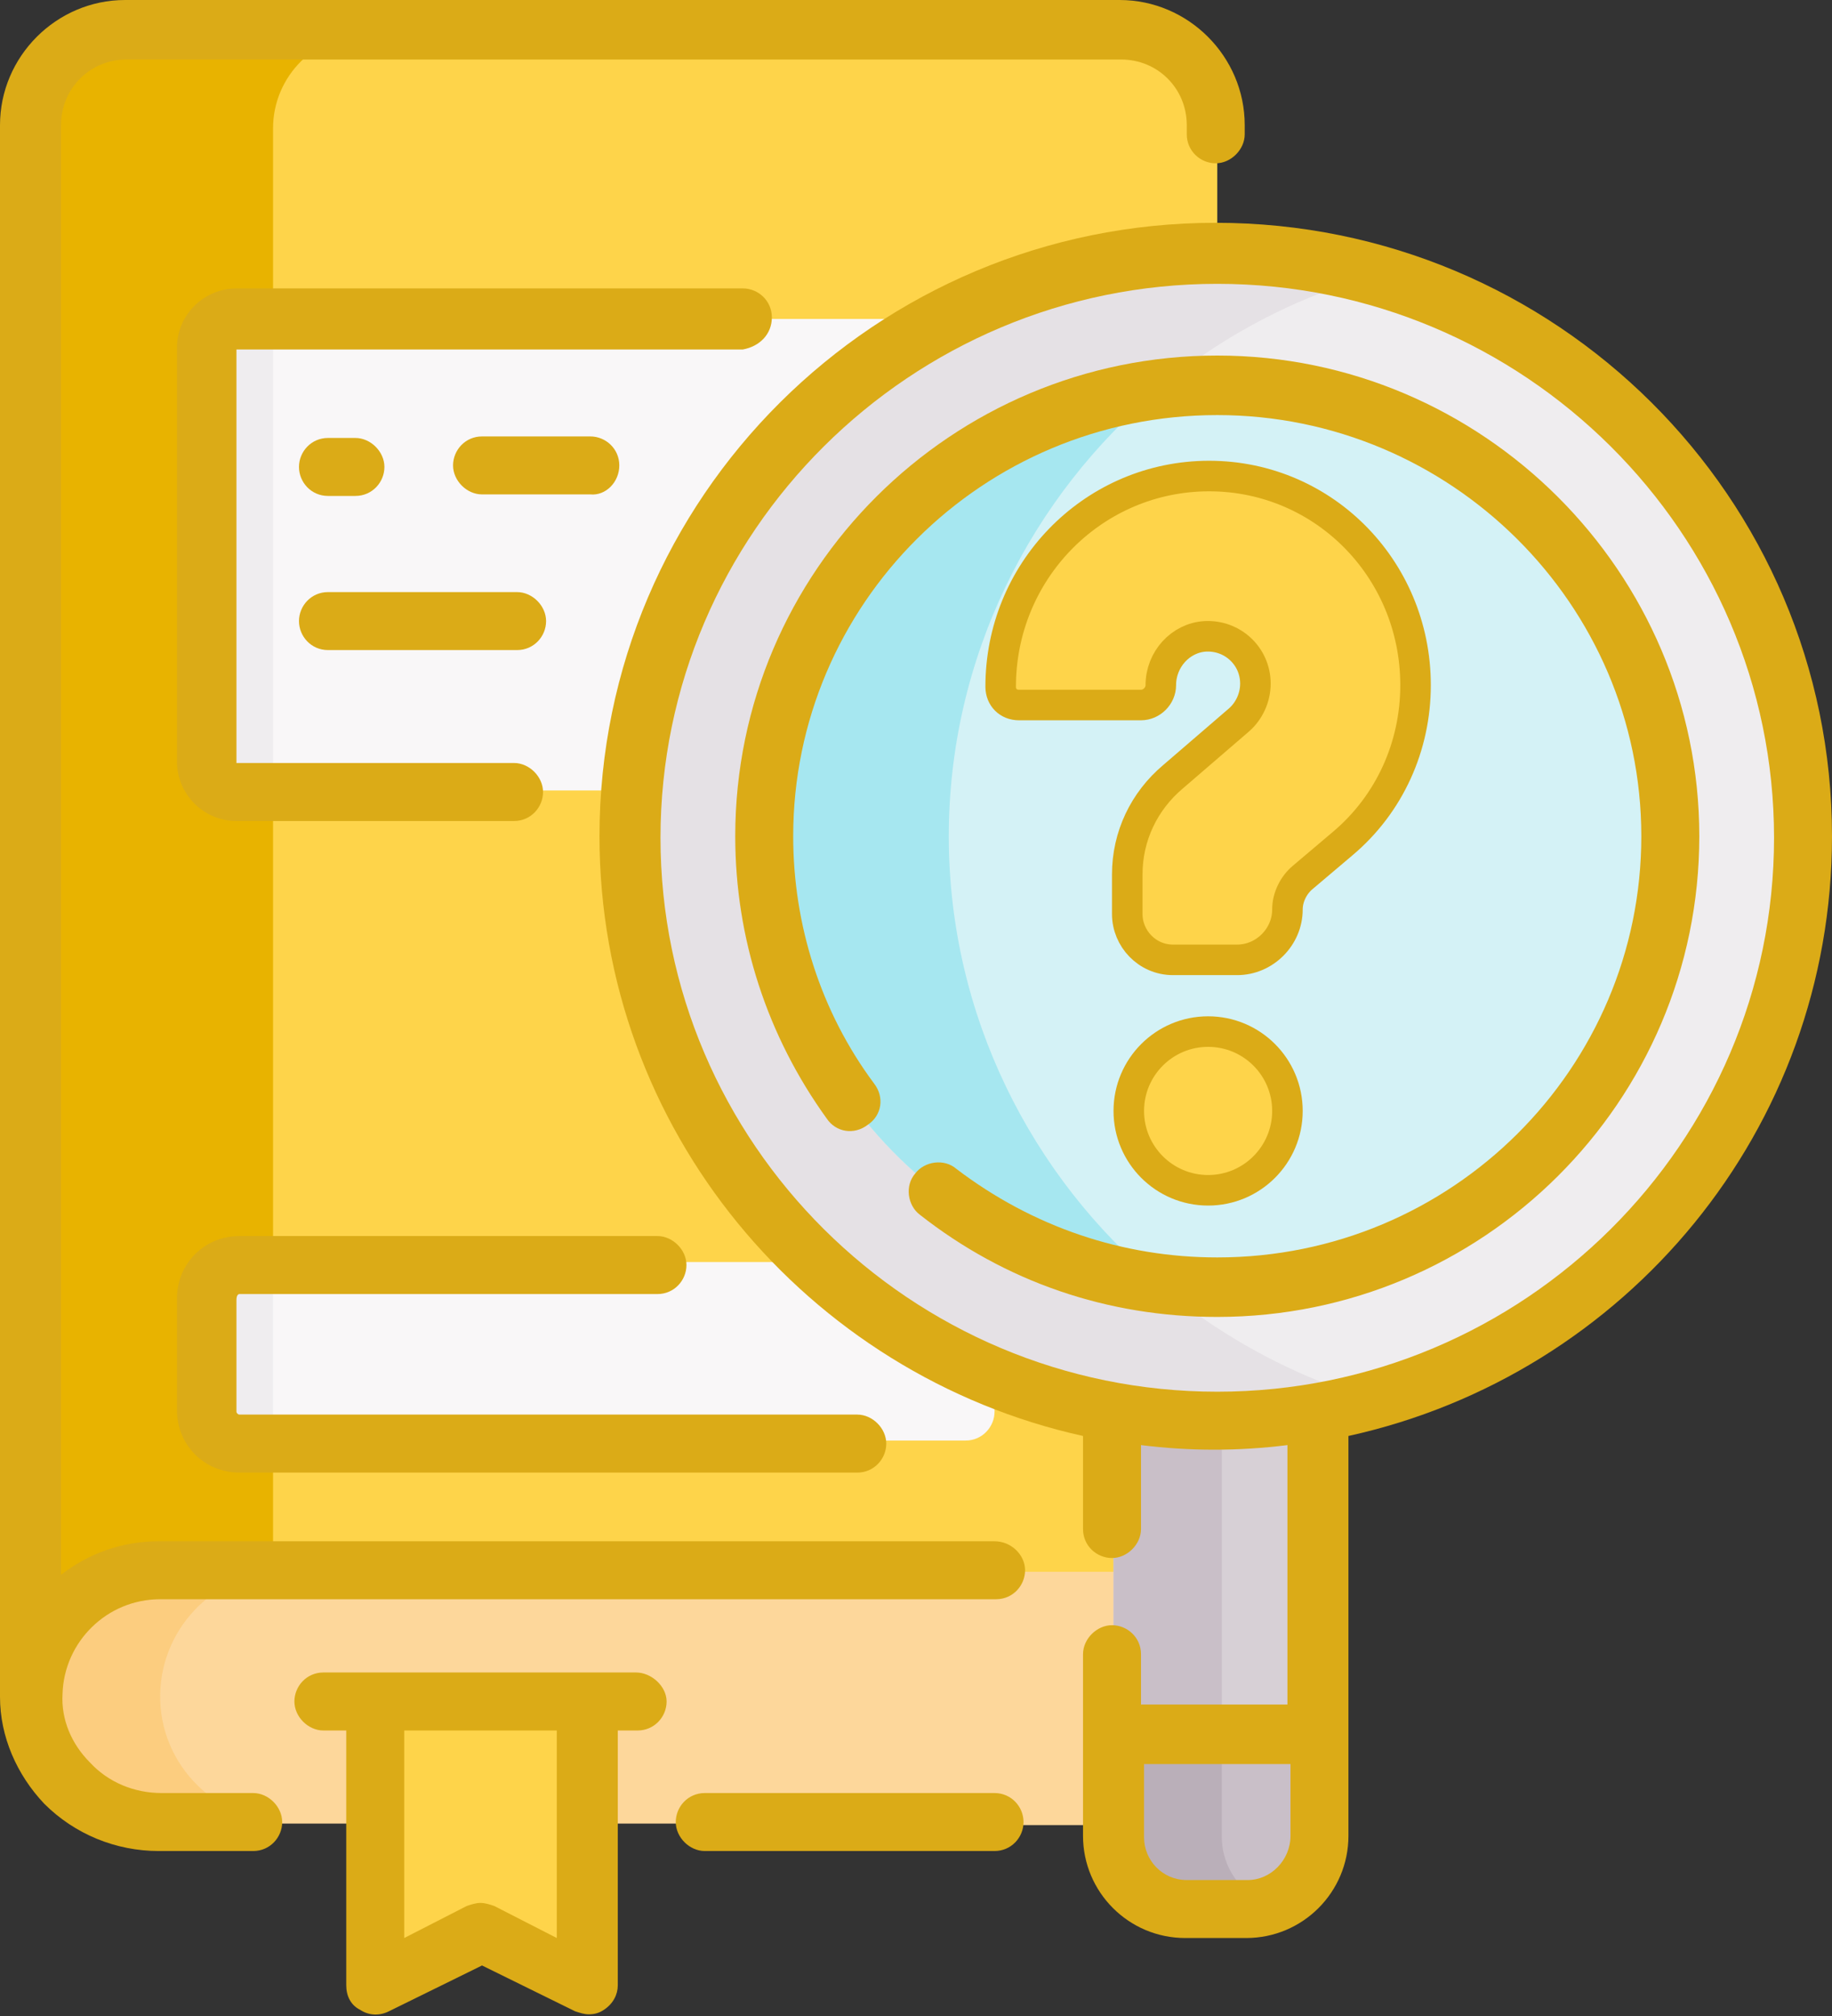 <svg width="60" height="66" viewBox="0 0 60 66" fill="none" xmlns="http://www.w3.org/2000/svg">
<rect x="0" y="0" width="60" height="66" fill="#333333" stroke="none"/>
<path d="M39.867 4.396V55.703L1.05 55.554V37.968V13.189V4.196C1.05 2.498 2.448 1.099 4.147 1.099H36.72C38.418 1.099 39.817 2.498 39.817 4.196V4.396H39.867Z" fill="#FED44A"/>
<path d="M8.943 55.554V37.968V13.189V4.196C8.943 2.498 10.342 1.099 12.04 1.099H4.147C2.398 1.099 1.05 2.498 1.05 4.196V13.189V37.968V55.554L39.867 55.703V55.654L8.943 55.554Z" fill="#E8B300"/>
<path d="M32.573 59.7H5.295C2.947 59.7 0.999 57.802 1.049 55.504C1.099 53.256 2.947 51.457 5.196 51.457H32.573H39.517V59.75H32.573V59.7Z" fill="#FDD79B"/>
<path d="M18.684 64.746L15.737 63.297L12.789 64.746C12.54 64.846 12.29 64.696 12.29 64.446V55.703H19.234V64.446C19.184 64.696 18.934 64.896 18.684 64.746Z" fill="#FED44A"/>
<path d="M5.246 55.454C5.296 53.206 7.144 51.407 9.392 51.407H5.196C2.947 51.407 1.099 53.206 1.049 55.454C0.999 57.752 2.947 59.65 5.295 59.65H9.492C7.144 59.7 5.196 57.802 5.246 55.454Z" fill="#FCCD7F"/>
<path d="M28.076 47.161H7.843C7.244 47.161 6.744 46.661 6.744 46.062V42.415C6.744 41.815 7.244 41.316 7.843 41.316H21.532H28.376H32.573V46.211C32.573 46.711 32.173 47.161 31.623 47.161H28.076Z" fill="#F9F7F8"/>
<path d="M7.843 47.161H8.942V41.365H7.843C7.244 41.365 6.744 41.865 6.744 42.465V46.112C6.744 46.661 7.244 47.161 7.843 47.161Z" fill="#EFEDEF"/>
<path d="M32.573 10.391V25.878H16.786H7.693C7.144 25.878 6.744 25.429 6.744 24.929V11.39C6.744 10.841 7.194 10.441 7.693 10.441H24.279H32.573V10.391Z" fill="#F9F7F8"/>
<path d="M7.744 25.878H8.943V13.139V10.391H7.744C7.194 10.391 6.794 10.841 6.794 11.341V24.879C6.744 25.429 7.194 25.878 7.744 25.878Z" fill="#EFEDEF"/>
<path d="M43.214 58.301V46.211V36.02H36.47V46.211V58.301H43.214Z" fill="#D7D0D6"/>
<path d="M40.017 36.07H36.47V46.261V58.351H40.017V46.261V36.07Z" fill="#C9BFC8"/>
<path d="M39.867 46.511C50.462 46.511 59.051 37.945 59.051 27.377C59.051 16.81 50.462 8.243 39.867 8.243C29.272 8.243 20.683 16.81 20.683 27.377C20.683 37.945 29.272 46.511 39.867 46.511Z" fill="#EFEDEF"/>
<path d="M31.074 27.377C31.074 18.634 36.969 11.241 45.063 8.993C43.414 8.543 41.666 8.293 39.817 8.293C29.226 8.293 20.633 16.836 20.633 27.427C20.633 38.018 29.226 46.561 39.817 46.561C41.615 46.561 43.364 46.311 45.063 45.862C37.019 43.514 31.074 36.17 31.074 27.377Z" fill="#E5E1E5"/>
<path d="M39.867 42.165C48.061 42.165 54.704 35.544 54.704 27.377C54.704 19.21 48.061 12.589 39.867 12.589C31.672 12.589 25.029 19.21 25.029 27.377C25.029 35.544 31.672 42.165 39.867 42.165Z" fill="#D4F2F6"/>
<path d="M37.968 12.739C30.674 13.639 25.029 19.883 25.029 27.377C25.029 34.921 30.674 41.116 37.968 42.015C33.772 38.518 31.074 33.222 31.074 27.377C31.074 21.532 33.772 16.236 37.968 12.739Z" fill="#A6E7F0"/>
<path d="M43.214 56.803V60.15C43.214 61.449 42.165 62.498 40.816 62.498H38.817C37.519 62.498 36.419 61.449 36.419 60.15V56.803H43.214Z" fill="#C9BFC8"/>
<path d="M40.017 60.15V56.803H36.47V60.15C36.47 61.449 37.519 62.498 38.868 62.498H40.866C41.116 62.498 41.416 62.448 41.615 62.348C40.666 62.048 40.017 61.149 40.017 60.15Z" fill="#BAAFB9"/>
<path d="M32.573 58.701H23.081C22.531 58.701 22.132 59.151 22.132 59.65C22.132 60.15 22.581 60.599 23.081 60.599H32.573C33.122 60.599 33.522 60.15 33.522 59.65C33.522 59.151 33.122 58.701 32.573 58.701Z" fill="#DBAB17"/>
<path d="M32.573 50.458H5.196C3.997 50.458 2.898 50.858 1.998 51.557V4.097C1.998 2.898 2.948 1.948 4.147 1.948H36.719C37.918 1.948 38.868 2.898 38.868 4.097V4.396C38.868 4.946 39.317 5.346 39.817 5.346C40.316 5.346 40.766 4.896 40.766 4.396V4.097C40.766 1.848 38.917 0 36.669 0H4.097C1.848 0 0 1.848 0 4.097V55.504C0 55.504 0 55.504 0 55.554C0 56.853 0.55 58.102 1.449 59.051C2.448 60.05 3.797 60.599 5.196 60.599H8.293C8.843 60.599 9.242 60.15 9.242 59.65C9.242 59.151 8.793 58.701 8.293 58.701H5.296C4.396 58.701 3.547 58.351 2.948 57.702C2.348 57.102 1.998 56.303 2.048 55.454C2.098 53.755 3.497 52.356 5.246 52.356H32.623C33.172 52.356 33.572 51.907 33.572 51.407C33.572 50.907 33.122 50.458 32.573 50.458Z" fill="#DBAB17"/>
<path d="M20.832 54.754H19.234H12.29H10.591C10.041 54.754 9.642 55.204 9.642 55.704C9.642 56.203 10.091 56.653 10.591 56.653H11.34V64.996C11.34 65.346 11.49 65.645 11.79 65.795C12.09 65.995 12.44 65.995 12.739 65.845L15.787 64.346L18.834 65.845C18.984 65.895 19.134 65.945 19.284 65.945C19.484 65.945 19.634 65.895 19.783 65.795C20.083 65.595 20.233 65.296 20.233 64.996V56.653H20.883C21.432 56.653 21.832 56.203 21.832 55.704C21.832 55.204 21.332 54.754 20.832 54.754ZM18.235 63.447L16.186 62.398C16.037 62.348 15.887 62.298 15.737 62.298C15.587 62.298 15.437 62.348 15.287 62.398L13.239 63.447V56.653H18.235V63.447Z" fill="#DBAB17"/>
<path d="M7.844 42.365H21.532C22.082 42.365 22.482 41.915 22.482 41.415C22.482 40.916 22.032 40.466 21.532 40.466H7.844C6.695 40.466 5.795 41.365 5.795 42.514V46.161C5.795 47.31 6.695 48.21 7.844 48.21H28.077C28.626 48.21 29.026 47.76 29.026 47.261C29.026 46.761 28.576 46.311 28.077 46.311H7.844C7.794 46.311 7.744 46.261 7.744 46.212V42.565C7.744 42.415 7.794 42.365 7.844 42.365Z" fill="#DBAB17"/>
<path d="M25.279 10.391C25.279 9.842 24.829 9.442 24.33 9.442H7.744C6.695 9.442 5.795 10.291 5.795 11.39V24.929C5.795 25.978 6.645 26.878 7.744 26.878H16.836C17.386 26.878 17.785 26.428 17.785 25.928C17.785 25.429 17.336 24.979 16.836 24.979H7.744V11.441H24.33C24.88 11.341 25.279 10.941 25.279 10.391Z" fill="#DBAB17"/>
<path d="M60 27.377C60 16.286 50.957 7.294 39.817 7.294C28.676 7.294 19.634 16.286 19.634 27.377C19.634 36.969 26.428 45.012 35.47 47.011V50.058C35.47 50.608 35.92 51.007 36.419 51.007C36.919 51.007 37.369 50.558 37.369 50.058V47.31C38.168 47.41 38.967 47.46 39.767 47.46C40.566 47.46 41.365 47.41 42.165 47.31V55.803H37.369V54.155C37.369 53.605 36.919 53.206 36.419 53.206C35.92 53.206 35.47 53.655 35.47 54.155V60.1C35.47 61.948 36.969 63.447 38.818 63.447H40.816C42.664 63.447 44.163 61.948 44.163 60.1V47.011C53.255 45.012 60 36.969 60 27.377ZM40.866 61.549H38.867C38.068 61.549 37.469 60.899 37.469 60.15V57.752H42.265V60.1C42.265 60.899 41.615 61.549 40.866 61.549ZM39.867 45.562C29.825 45.562 21.632 37.419 21.632 27.427C21.632 17.435 29.825 9.292 39.867 9.292C49.908 9.292 58.102 17.435 58.102 27.427C58.102 37.419 49.908 45.562 39.867 45.562Z" fill="#DBAB17"/>
<path d="M39.867 11.64C31.174 11.64 24.08 18.684 24.08 27.377C24.08 30.724 25.129 33.922 27.077 36.62C27.377 37.069 27.977 37.169 28.426 36.819C28.876 36.52 28.976 35.92 28.626 35.471C26.878 33.123 25.978 30.275 25.978 27.377C25.978 19.784 32.173 13.589 39.867 13.589C47.51 13.589 53.755 19.784 53.755 27.377C53.755 34.971 47.56 41.166 39.867 41.166C36.769 41.166 33.822 40.167 31.324 38.268C30.924 37.919 30.275 38.018 29.975 38.418C29.625 38.818 29.725 39.467 30.125 39.767C32.922 41.965 36.27 43.114 39.867 43.114C48.559 43.114 55.654 36.07 55.654 27.377C55.654 18.735 48.559 11.64 39.867 11.64Z" fill="#DBAB17"/>
<path d="M10.741 16.236H11.64C12.19 16.236 12.59 15.787 12.59 15.287C12.59 14.788 12.14 14.338 11.64 14.338H10.741C10.192 14.338 9.792 14.788 9.792 15.287C9.792 15.787 10.192 16.236 10.741 16.236Z" fill="#DBAB17"/>
<path d="M20.283 15.237C20.283 14.688 19.834 14.288 19.334 14.288H15.787C15.237 14.288 14.838 14.738 14.838 15.237C14.838 15.737 15.287 16.186 15.787 16.186H19.334C19.834 16.236 20.283 15.787 20.283 15.237Z" fill="#DBAB17"/>
<path d="M10.741 21.282H16.936C17.486 21.282 17.885 20.833 17.885 20.333C17.885 19.834 17.436 19.384 16.936 19.384H10.741C10.192 19.384 9.792 19.834 9.792 20.333C9.792 20.833 10.192 21.282 10.741 21.282Z" fill="#DBAB17"/>
<path d="M39.567 38.968C41.002 38.968 42.165 37.804 42.165 36.37C42.165 34.935 41.002 33.772 39.567 33.772C38.132 33.772 36.969 34.935 36.969 36.37C36.969 37.804 38.132 38.968 39.567 38.968Z" fill="#FED44A" stroke="#DBAB17" stroke-miterlimit="10"/>
<path d="M39.417 15.587C35.72 15.687 32.773 18.734 32.773 22.481C32.773 22.831 33.023 23.081 33.372 23.081H37.369C37.719 23.081 38.018 22.781 38.018 22.431C38.018 21.582 38.668 20.883 39.467 20.833C40.366 20.783 41.116 21.482 41.116 22.381C41.116 22.831 40.916 23.281 40.566 23.58L38.418 25.429C37.469 26.228 36.919 27.377 36.919 28.626V29.925C36.919 30.724 37.569 31.424 38.418 31.424H40.516C41.416 31.424 42.165 30.674 42.165 29.775C42.165 29.375 42.365 28.976 42.664 28.726L43.963 27.627C45.512 26.328 46.361 24.43 46.361 22.431C46.361 18.584 43.264 15.487 39.417 15.587Z" fill="#FED44A" stroke="#DBAB17" stroke-miterlimit="10"/>
</svg>
